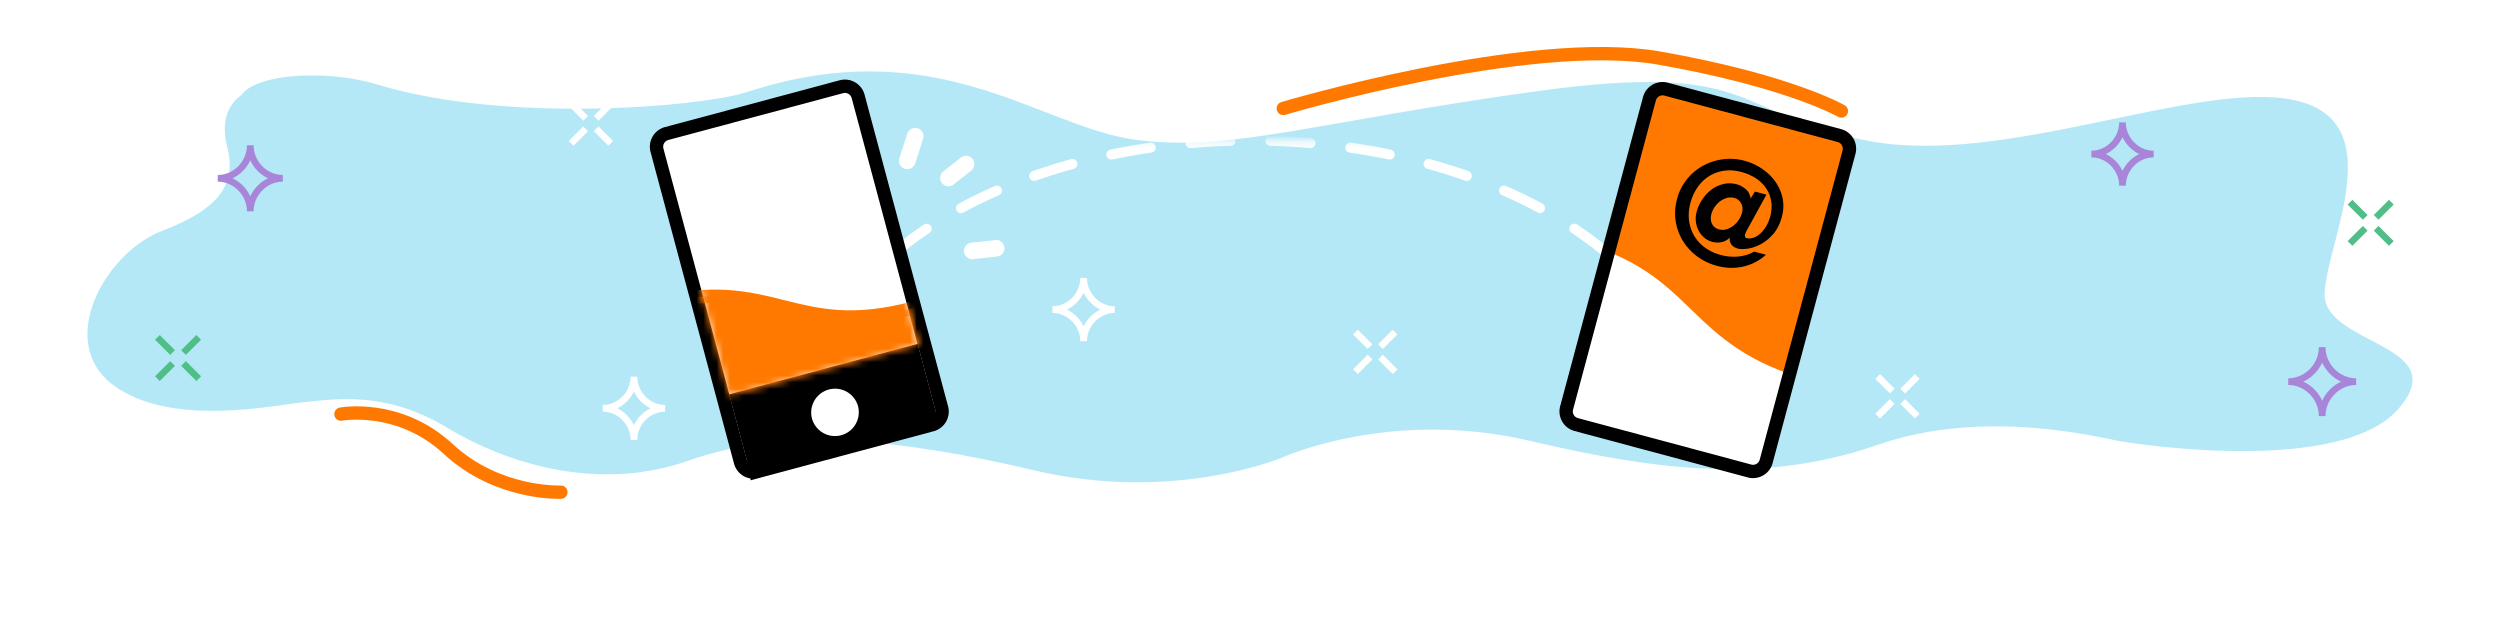<svg width="375" height="95" viewBox="0 0 375 95" xmlns="http://www.w3.org/2000/svg" xmlns:xlink="http://www.w3.org/1999/xlink">
    <defs>
        <path id="7px33wzkua" d="M.587.25h120.334v37H.587z"/>
        <path d="M13.418 1.979.99 48.364a2.037 2.037 0 0 0 1.436 2.488l26.009 6.969a2.036 2.036 0 0 0 2.488-1.436L43.351 10a2.037 2.037 0 0 0-1.436-2.488L15.908.543a2.041 2.041 0 0 0-2.49 1.436z" id="7o0rhp04uc"/>
        <path d="M13.418 1.979.99 48.364a2.037 2.037 0 0 0 1.436 2.488l26.009 6.969a2.036 2.036 0 0 0 2.488-1.436L43.351 10a2.037 2.037 0 0 0-1.436-2.488L15.908.543a2.041 2.041 0 0 0-2.49 1.436z" id="hayt47995e"/>
        <path id="m10l4839og" d="M21.662.11.573 5.775l12.793 47.746 28.305-7.604L29.397.11z"/>
        <path id="cw3qnpecli" d="M21.662.11.573 5.775l12.793 47.746 28.305-7.604L29.397.11z"/>
    </defs>
    <g fill="none" fill-rule="evenodd">
        <path fill="#FFF" d="M0 0h375v95H0z"/>
        <path d="M36.142 14.34s-3.546 1.968-2.063 7.67c1.482 5.702-1.299 9.382-9.789 12.628-8.489 3.247-16.002 16.655-7.312 23.118 8.691 6.462 24.261 2.984 28.84 2.546 4.576-.437 12.063-1.67 21.13 3.791 9.067 5.461 22.785 9.805 36.445 4.965 13.661-4.84 30.544-3.51 51.662 1.477 21.117 4.99 37.371-1.942 37.371-1.942s16.193-7.38 37.065-2.462c20.873 4.918 36.197 6.135 52.206.58 16.008-5.555 33.202-1.08 36.264-.54 3.061.54 33.141 5.044 41.772-4.813 8.631-9.858-11.498-9.539-11.039-17.487.458-7.949 10.013-25.778-4.59-28.859-14.603-3.08-43.533 10.11-64.016 6.086-20.483-4.023-16.233-12.009-49.53-7.422-33.298 4.586-46.019 9.222-60.33 7.271-14.312-1.95-29.695-16.47-58.197-7.135-6.7 2.194-36.094 4.772-55.425-1.139-7.317-2.237-18.214-1.742-20.464 1.666" fill="#B5E8F7"/>
        <path d="M51.142 62.118s8.696-1.628 16.115 5.25c7.42 6.879 16.873 6.459 16.873 6.459M192.495 16.266s36.879-10.99 56.399-7.554c19.52 3.436 27.316 7.945 27.316 7.945" stroke="#FF7900" stroke-width="2" stroke-linecap="round" stroke-linejoin="round"/>
        <g transform="translate(130 20.829)">
            <mask id="49zpcck9rb" fill="#fff">
                <use xlink:href="#7px33wzkua"/>
            </mask>
            <path d="M124.587 42.75c0 23.472-29.997 42.5-67 42.5s-67-19.028-67-42.5 29.997-42.5 67-42.5 67 19.028 67 42.5z" stroke="#FFF" stroke-width="1.5" stroke-linecap="round" stroke-dasharray="6.006,6.006" mask="url(#49zpcck9rb)"/>
        </g>
        <path d="M313.702 23.105c2.562 0 4.674 2.184 4.674 4.745 0-2.56 2.112-4.745 4.674-4.745-2.562 0-4.674-2.184-4.674-4.745 0 2.561-2.112 4.745-4.674 4.745z" stroke="#A885D8"/>
        <path d="M157.87 46.439c2.561 0 4.673 2.184 4.673 4.745 0-2.561 2.112-4.745 4.674-4.745-2.562 0-4.674-2.184-4.674-4.745 0 2.56-2.112 4.745-4.674 4.745zM90.414 61.246c2.562 0 4.674 2.184 4.674 4.745 0-2.561 2.112-4.745 4.674-4.745-2.562 0-4.674-2.184-4.674-4.746 0 2.562-2.112 4.746-4.674 4.746zM85.667 15.564l2.181 2.182M89.421 19.318l2.181 2.182M85.667 21.5l2.181-2.182M89.421 17.746l2.181-2.182M281.652 56.477l2.181 2.182M285.406 60.231l2.181 2.182M281.652 62.413l2.181-2.183M285.406 58.659l2.181-2.182M203.319 49.81l2.181 2.181M207.073 53.564l2.181 2.182M203.319 55.746l2.181-2.182M207.073 51.992l2.181-2.181" stroke="#FFF"/>
        <path d="M143.158 27.578c.876-.694 1.753-1.39 2.63-2.083.234-.186.366-.601.366-.886 0-.306-.136-.672-.366-.884-.238-.218-.551-.38-.884-.366l-.332.045c-.212.06-.396.168-.552.322l-2.63 2.084c-.234.186-.366.6-.366.884 0 .307.136.673.366.884.238.219.55.38.884.366l.332-.046c.212-.058.396-.165.552-.32M137.3 24.46c.395-1.231.789-2.463 1.182-3.695.199-.623-.233-1.392-.873-1.538-.683-.155-1.324.206-1.537.873l-1.182 3.696c-.2.623.233 1.393.873 1.538.684.156 1.325-.206 1.538-.873M145.841 38.883l3.58-.387c.34-.037.632-.115.883-.366.217-.217.38-.573.367-.884-.015-.323-.12-.659-.367-.884-.229-.21-.56-.4-.883-.366l-3.58.387c-.34.037-.633.115-.884.366-.217.217-.38.572-.366.884.015.323.121.658.366.884.23.21.561.401.884.366" fill="#FFF"/>
        <path d="M343.232 57.246c2.792 0 5.094 2.38 5.094 5.172 0-2.792 2.302-5.172 5.095-5.172-2.793 0-5.095-2.38-5.095-5.172 0 2.792-2.302 5.172-5.094 5.172zM32.662 26.746c2.674 0 4.88 2.279 4.88 4.954 0-2.675 2.204-4.954 4.88-4.954-2.676 0-4.88-2.28-4.88-4.954 0 2.674-2.206 4.954-4.88 4.954z" stroke="#A885D8"/>
        <path stroke="#50BE87" d="m23.61 50.606 2.277 2.277M27.529 54.525l2.277 2.277M23.61 56.802l2.277-2.277M27.529 52.883l2.277-2.277M352.502 30.327l2.277 2.277M356.421 34.246l2.277 2.277M352.502 36.523l2.277-2.277M356.421 32.604l2.277-2.277"/>
        <path d="m139.797 63.717-26.214 7.024a2.055 2.055 0 0 1-2.51-1.448L98.548 22.54a2.055 2.055 0 0 1 1.449-2.51l26.214-7.022a2.054 2.054 0 0 1 2.508 1.448l12.527 46.752a2.054 2.054 0 0 1-1.448 2.508" fill="#FFF"/>
        <path d="m139.797 63.717-26.214 7.024a2.055 2.055 0 0 1-2.51-1.448L98.548 22.54a2.055 2.055 0 0 1 1.449-2.51l26.214-7.022a2.054 2.054 0 0 1 2.508 1.448l12.527 46.752a2.054 2.054 0 0 1-1.448 2.508z" stroke="#000" stroke-width="1.5" stroke-linecap="round" stroke-linejoin="round"/>
        <path d="m139.797 63.717-26.214 7.024a2.055 2.055 0 0 1-2.51-1.448L98.548 22.54a2.055 2.055 0 0 1 1.449-2.51l26.214-7.022a2.054 2.054 0 0 1 2.508 1.448l12.527 46.752a2.054 2.054 0 0 1-1.448 2.508z" stroke="#000" stroke-width="2"/>
        <path fill="#000" d="m137.648 51.574-28.276 7.577 3.128 11.673 28.276-7.576z"/>
        <path d="M128.457 60.972a3.326 3.326 0 1 1-6.426 1.72 3.326 3.326 0 0 1 6.425-1.72" fill="#FFF"/>
        <path d="M128.457 60.972a3.326 3.326 0 1 1-6.426 1.72 3.326 3.326 0 0 1 6.425-1.72z" stroke="#FFF" stroke-width=".5"/>
        <path d="m262.435 70.65-26.008-6.969a2.039 2.039 0 0 1-1.437-2.489l12.429-46.383a2.037 2.037 0 0 1 2.489-1.437l26.007 6.968a2.038 2.038 0 0 1 1.437 2.49l-12.428 46.383a2.038 2.038 0 0 1-2.49 1.437" fill="#FFF"/>
        <path d="m262.435 70.65-26.008-6.969a2.039 2.039 0 0 1-1.437-2.489l12.429-46.383a2.037 2.037 0 0 1 2.489-1.437l26.007 6.968a2.038 2.038 0 0 1 1.437 2.49l-12.428 46.383a2.038 2.038 0 0 1-2.49 1.437z" stroke="#000" stroke-width="1.5" stroke-linecap="round" stroke-linejoin="round"/>
        <g>
            <g transform="translate(234 12.829)">
                <mask id="rzrb21k2zd" fill="#fff">
                    <use xlink:href="#7o0rhp04uc"/>
                </mask>
                <path d="M38.263 43.41c-19.37-5.19-16.49-15.938-35.86-21.13l7.71-28.775L48.07 3.675l-9.807 39.736z" fill="#FF7900" mask="url(#rzrb21k2zd)"/>
            </g>
            <g transform="translate(234 12.829)">
                <mask id="bff5kk75zf" fill="#fff">
                    <use xlink:href="#hayt47995e"/>
                </mask>
                <path d="M38.263 43.41c-19.37-5.19-16.49-15.938-35.86-21.13l7.71-28.775L48.07 3.675l-9.807 39.736z" stroke="#FF7900" stroke-width="2" stroke-linecap="round" stroke-linejoin="round" mask="url(#bff5kk75zf)"/>
            </g>
        </g>
        <path d="m262.435 70.65-26.008-6.969a2.039 2.039 0 0 1-1.437-2.489l12.429-46.383a2.037 2.037 0 0 1 2.489-1.437l26.007 6.968a2.038 2.038 0 0 1 1.437 2.49l-12.428 46.383a2.038 2.038 0 0 1-2.49 1.437z" stroke="#000" stroke-width="2"/>
        <g>
            <g transform="translate(96 5.829)">
                <mask id="l1ur8v4d0h" fill="#fff">
                    <use xlink:href="#m10l4839og"/>
                </mask>
                <path d="M41.15 40.34c-18.383 4.926-21.116-5.275-39.5-.35l11.1 36.694 36.025-9.652L41.15 40.34z" fill="#FF7900" mask="url(#l1ur8v4d0h)"/>
            </g>
            <g transform="translate(96 5.829)">
                <mask id="hntyr5tfoj" fill="#fff">
                    <use xlink:href="#cw3qnpecli"/>
                </mask>
                <path d="M41.15 40.34c-18.383 4.926-21.116-5.275-39.5-.35l11.1 36.694 36.025-9.652L41.15 40.34z" stroke="#FF7900" stroke-width="2" stroke-linecap="round" stroke-linejoin="round" mask="url(#hntyr5tfoj)"/>
            </g>
        </g>
        <path d="M256.803 33.57c.209.425.56.704 1.052.835a2 2 0 0 0 1.122-.015 3.2 3.2 0 0 0 1.022-.528c.313-.24.583-.533.81-.878.229-.345.392-.7.49-1.066.139-.519.096-.99-.13-1.412a1.565 1.565 0 0 0-1.012-.813 2.105 2.105 0 0 0-1.13.002 2.976 2.976 0 0 0-1.03.514c-.313.24-.581.526-.805.857a3.38 3.38 0 0 0-.478 1.024c-.151.562-.121 1.055.089 1.48m5.14 1.13a2.209 2.209 0 0 0-.174.438.67.67 0 0 0-.01.37c.032.106.11.177.238.21.295.08.618.064.972-.044a2.813 2.813 0 0 0 1.015-.586c.324-.282.624-.642.899-1.08.275-.438.488-.938.639-1.5.226-.843.277-1.623.153-2.342a4.906 4.906 0 0 0-.776-1.947 5.363 5.363 0 0 0-1.544-1.486 7.494 7.494 0 0 0-2.154-.938c-.9-.24-1.76-.303-2.582-.184a5.712 5.712 0 0 0-2.235.801 5.965 5.965 0 0 0-1.732 1.658 7.374 7.374 0 0 0-1.085 2.364c-.248.927-.32 1.807-.211 2.641a5.97 5.97 0 0 0 .766 2.284 5.862 5.862 0 0 0 1.634 1.781c.686.5 1.479.87 2.378 1.111a7.255 7.255 0 0 0 2.639.222c.875-.089 1.659-.334 2.354-.736l1.77.475a7.507 7.507 0 0 1-3.435 1.778c-1.28.282-2.58.246-3.9-.108a8.724 8.724 0 0 1-3.003-1.437 8.293 8.293 0 0 1-2.14-2.334 7.909 7.909 0 0 1-1.07-2.963c-.163-1.075-.094-2.175.206-3.299a7.995 7.995 0 0 1 3.862-4.972 8.566 8.566 0 0 1 2.996-.98 8.195 8.195 0 0 1 3.26.217 8.613 8.613 0 0 1 2.637 1.204 7.833 7.833 0 0 1 1.99 1.922 6.58 6.58 0 0 1 1.082 2.457c.194.904.162 1.84-.098 2.81-.29 1.081-.731 1.956-1.325 2.625-.593.67-1.226 1.177-1.898 1.523-.673.347-1.318.562-1.935.645-.616.083-1.094.08-1.43-.01-.45-.12-.782-.33-.996-.629a1.243 1.243 0 0 1-.221-.985l-.042-.01a2.401 2.401 0 0 1-1.238.66 3.01 3.01 0 0 1-1.365-.049 3.042 3.042 0 0 1-1.198-.626 3.479 3.479 0 0 1-.845-1.062 3.897 3.897 0 0 1-.3-2.8 6.32 6.32 0 0 1 .852-1.873 5.867 5.867 0 0 1 1.39-1.479 4.86 4.86 0 0 1 1.78-.833 4.012 4.012 0 0 1 2.01.042c.45.12.885.353 1.304.7.419.345.675.823.767 1.435l.642-1.047 1.728.462-2.784 5.081a6 6 0 0 0-.237.422" fill="#000"/>
    </g>
</svg>
